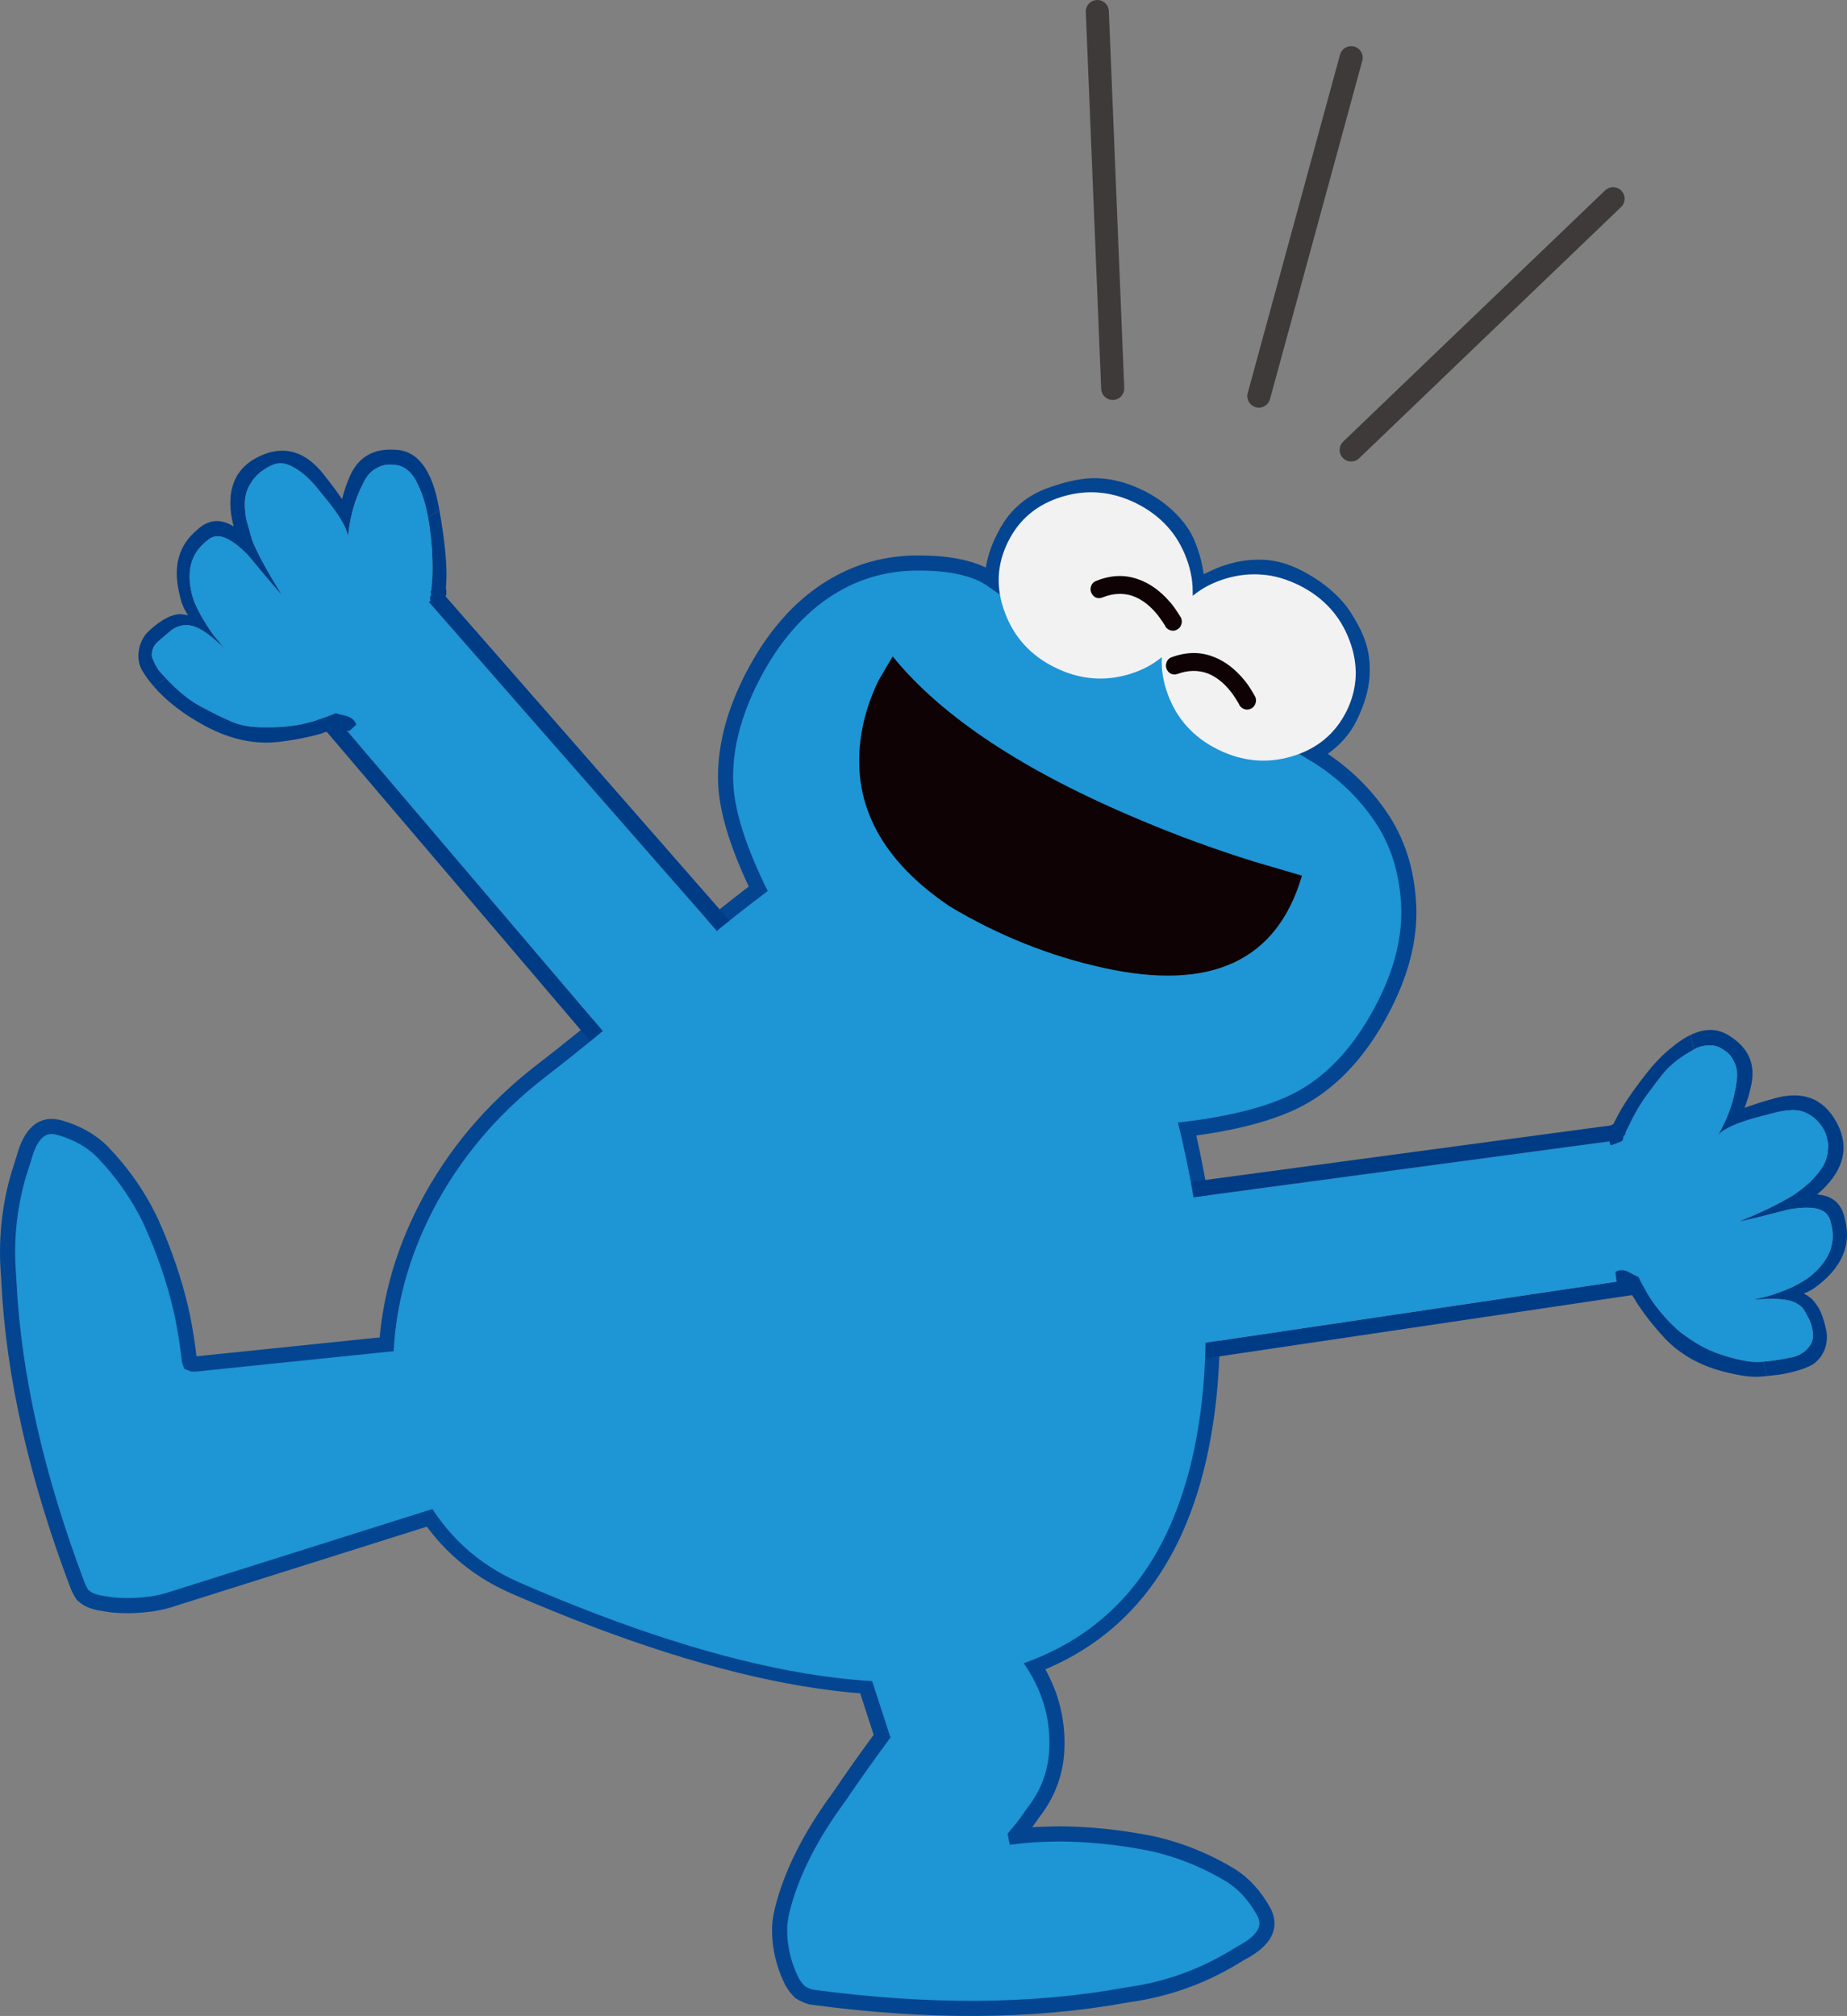 <?xml version="1.0" encoding="utf-8"?>
<!-- Generator: Adobe Illustrator 16.0.0, SVG Export Plug-In . SVG Version: 6.00 Build 0)  -->
<!DOCTYPE svg PUBLIC "-//W3C//DTD SVG 1.1//EN" "http://www.w3.org/Graphics/SVG/1.1/DTD/svg11.dtd">
<svg version="1.1" id="レイヤー_1" xmlns="http://www.w3.org/2000/svg" xmlns:xlink="http://www.w3.org/1999/xlink" x="0px"
	 y="0px" width="269.999px" height="294.725px" viewBox="0 0 269.999 294.725" enable-background="new 0 0 269.999 294.725"
	 xml:space="preserve">
<rect x="0" y="0" width="269.999" height="294.725" fill="#808080" stroke="none"/>
<g>
	<g>
		<path fill="#1E95D4" d="M79.856,157.242c7.81-6.009,16.217-13.163,25.205-21.457c0.449-0.407,3.754-2.996,9.889-7.747
			c12.897,14.815,28.888,17.236,47.967,7.244c4.909,13.467,8.165,23.618,9.766,30.464c4.016,17.295,4.683,32.555,1.997,45.741
			c-3.454,16.765-12.15,27.404-26.1,31.908c-17.035,5.505-41.205,1.458-72.496-12.138c-6.133-2.654-10.835-6.967-14.118-12.959
			c-3.149-5.764-4.624-12.31-4.405-19.662c0.198-7.494,2.135-14.771,5.785-21.854C67.282,169.215,72.787,162.704,79.856,157.242"/>
		<path fill="none" stroke="#044591" stroke-width="2.211" stroke-linecap="round" stroke-miterlimit="10" d="M104.771,134.714
			c-9.151,8.455-17.694,15.736-25.654,21.864c-7.196,5.56-12.792,12.201-16.8,19.917c-3.726,7.205-5.69,14.634-5.907,22.253
			c-0.225,7.483,1.275,14.158,4.473,20.027c3.343,6.104,8.123,10.49,14.354,13.197c31.837,13.831,56.416,17.931,73.757,12.32
			c14.189-4.591,23.051-15.433,26.567-32.516c2.734-13.435,2.071-28.97-2.003-46.586c-1.63-6.959-4.943-17.31-9.926-31.012
			c-19.413,10.175-35.675,7.726-48.792-7.365C108.577,131.665,105.228,134.294,104.771,134.714z"/>
		<path fill="#1E95D4" d="M69.897,197.852l-1.716-2.525l-39.795,4.105c-0.068,0.002-0.153-0.008-0.251-0.017
			c-0.099-0.038-0.21-0.075-0.322-0.125c-0.048-0.135-0.082-0.272-0.13-0.408c-0.248-2.176-0.58-4.347-1.022-6.528
			c-0.019-0.109-0.052-0.232-0.087-0.383c-0.018-0.096-0.067-0.316-0.154-0.686c-0.975-4.178-2.419-8.373-4.322-12.607
			c-1.818-3.849-4.242-7.311-7.243-10.401c-1.55-1.522-3.577-2.665-6.089-3.41l-0.039,0.001c-2.498-0.748-4.243,0.742-5.24,4.48
			c-0.014,0.029-0.012,0.057-0.024,0.084c-0.012,0.014-0.012,0.042-0.024,0.057c-0.185,0.562-0.366,1.138-0.547,1.74
			c-0.013,0.015-0.011,0.041-0.024,0.057c-0.014,0.015-0.023,0.07-0.048,0.154c-0.014,0.042-0.037,0.099-0.051,0.141
			c-1.455,4.935-1.95,9.967-1.502,15.094c0.003,0.083,0.009,0.166,0.011,0.235c0.003,0.042,0.005,0.081,0.005,0.124
			c0.004,0.068,0.006,0.124,0.009,0.192c0.004,0.069,0.008,0.152,0.011,0.221c0.691,13.724,4.062,28.573,10.113,44.537
			c0.093,0.202,0.196,0.392,0.302,0.594c0.106,0.218,0.227,0.419,0.36,0.606c0.014,0.015,0.043,0.041,0.071,0.053
			c0.073,0.066,0.146,0.131,0.216,0.184c0.129,0.106,0.272,0.197,0.415,0.287c0.07,0.039,0.127,0.078,0.197,0.115
			c0.213,0.115,0.466,0.215,0.733,0.3c0.238,0.071,0.49,0.144,0.756,0.202c0.433,0.076,0.893,0.152,1.351,0.215
			c0.238,0.045,0.488,0.076,0.779,0.105c0.851,0.086,1.874,0.11,3.077,0.07c0.262-0.012,0.538-0.023,0.826-0.05
			c0.222-0.011,0.456-0.034,0.718-0.074c0.303-0.026,0.593-0.054,0.882-0.095c0.177-0.034,0.356-0.07,0.535-0.093
			c0.314-0.056,0.632-0.112,0.948-0.18c0.259-0.066,0.519-0.133,0.793-0.202c0.271-0.08,0.546-0.174,0.818-0.257l47.176-14.88
			l0.414-0.336l1.443-1.809l-4.127-18.441L69.897,197.852z"/>
		<path fill="none" stroke="#044591" stroke-width="2.212" stroke-linecap="round" stroke-miterlimit="10" d="M68.182,195.327
			l-39.795,4.105c-0.069,0.002-0.152-0.006-0.248-0.017c-0.101-0.037-0.211-0.075-0.325-0.125c-0.047-0.136-0.082-0.272-0.13-0.408
			c-0.248-2.176-0.58-4.347-1.022-6.528c-0.019-0.109-0.052-0.232-0.086-0.383c-0.019-0.096-0.068-0.316-0.156-0.686
			c-0.974-4.178-2.42-8.373-4.322-12.607c-1.818-3.849-4.24-7.311-7.242-10.401c-1.548-1.523-3.579-2.665-6.088-3.41l-0.042,0.001
			c-2.496-0.746-4.241,0.741-5.238,4.48c-0.013,0.029-0.012,0.056-0.024,0.084c-0.014,0.014-0.011,0.041-0.025,0.057
			c-0.183,0.562-0.363,1.138-0.546,1.74c-0.013,0.015-0.011,0.041-0.024,0.057c-0.013,0.014-0.023,0.07-0.049,0.153
			c-0.013,0.043-0.036,0.1-0.05,0.142c-1.455,4.936-1.951,9.967-1.501,15.094c0.002,0.083,0.008,0.166,0.01,0.235
			c0.001,0.042,0.004,0.081,0.005,0.124c0.003,0.068,0.005,0.124,0.009,0.192c0.004,0.069,0.009,0.152,0.011,0.221
			c0.691,13.724,4.062,28.573,10.113,44.537c0.093,0.202,0.195,0.392,0.303,0.594c0.105,0.217,0.225,0.419,0.358,0.606
			c0.016,0.015,0.044,0.041,0.071,0.053c0.074,0.066,0.146,0.131,0.217,0.184c0.129,0.106,0.272,0.197,0.415,0.287
			c0.07,0.039,0.126,0.078,0.197,0.115c0.212,0.115,0.466,0.215,0.733,0.3c0.237,0.071,0.491,0.144,0.756,0.202
			c0.433,0.076,0.892,0.152,1.353,0.217c0.235,0.045,0.487,0.074,0.778,0.103c0.848,0.087,1.874,0.111,3.076,0.071
			c0.262-0.012,0.537-0.023,0.828-0.05c0.221-0.01,0.454-0.034,0.716-0.074c0.303-0.026,0.592-0.054,0.883-0.095
			c0.177-0.034,0.354-0.07,0.535-0.093c0.312-0.056,0.631-0.112,0.946-0.181c0.26-0.065,0.52-0.132,0.793-0.199
			c0.273-0.082,0.546-0.177,0.818-0.259l47.178-14.88l0.413-0.336l1.441-1.809l-4.125-18.439l-0.202-0.449L68.182,195.327z"/>
		<path fill="#1E95D4" d="M146.074,235.342c1.479,2.13,2.943,4.473,4.391,7.029c3.013,4.318,4.338,8.939,3.995,13.883
			c-0.229,3.236-1.393,6.193-3.51,8.867c-0.681,1.026-1.412,2.008-2.207,2.945l-0.277,0.33c0.005,0.027,0.01,0.055,0.016,0.082
			c1.017-0.119,1.931-0.205,2.75-0.26c0.724-0.036,1.676-0.073,2.838-0.093c0.252-0.005,0.505-0.01,0.757-0.015
			c4.306,0.014,8.724,0.471,13.263,1.354c4.188,0.893,8.14,2.477,11.851,4.725c1.848,1.161,3.416,2.865,4.713,5.142l0.018,0.024
			c1.28,2.265,0.265,4.281-3.072,6.071c-0.063,0.04-0.126,0.079-0.191,0.106c-0.518,0.321-1.036,0.628-1.557,0.937
			c-0.074,0.043-0.152,0.084-0.229,0.127c-4.509,2.6-9.347,4.261-14.483,4.992c-0.204,0.039-0.409,0.076-0.615,0.1
			c-13.616,2.481-28.971,2.574-46.04,0.256c-0.541-0.18-1.047-0.408-1.523-0.701c-0.016-0.01-0.034-0.033-0.051-0.045
			c-0.397-0.405-0.767-0.871-1.075-1.391c-0.883-1.719-1.462-3.538-1.718-5.445c-0.092-0.643-0.145-1.309-0.142-1.971
			c-0.021-0.488-0.008-0.941,0.041-1.359c0.075-0.574,0.176-1.17,0.328-1.791c1.312-5.264,4.046-10.739,8.231-16.426
			c2.174-3.205,4.3-6.203,6.369-8.992l-5.412-16.658l0.166-0.172L146.074,235.342z"/>
		<path fill="none" stroke="#044591" stroke-width="2.212" stroke-linecap="round" stroke-miterlimit="10" d="M150.465,242.372
			c3.013,4.319,4.337,8.939,3.993,13.883c-0.227,3.235-1.392,6.194-3.508,8.867c-0.681,1.027-1.412,2.008-2.208,2.944l-0.276,0.331
			c0.005,0.027,0.01,0.055,0.016,0.081c1.018-0.118,1.931-0.203,2.751-0.259c0.724-0.035,1.672-0.072,2.838-0.092
			c0.251-0.006,0.504-0.01,0.756-0.015c4.307,0.013,8.724,0.47,13.263,1.353c4.188,0.895,8.14,2.477,11.849,4.725
			c1.848,1.162,3.417,2.865,4.715,5.143l0.018,0.025c1.28,2.264,0.265,4.281-3.072,6.071c-0.063,0.04-0.125,0.079-0.191,0.104
			c-0.517,0.322-1.036,0.63-1.557,0.938c-0.076,0.042-0.151,0.085-0.229,0.127c-4.509,2.6-9.347,4.26-14.483,4.992
			c-0.204,0.038-0.407,0.076-0.615,0.1c-13.615,2.482-28.971,2.572-46.04,0.256c-0.54-0.181-1.047-0.408-1.522-0.701
			c-0.017-0.01-0.035-0.034-0.051-0.046c-0.399-0.403-0.768-0.869-1.075-1.389c-0.883-1.72-1.463-3.538-1.719-5.446
			c-0.092-0.644-0.146-1.309-0.142-1.972c-0.021-0.487-0.006-0.94,0.041-1.357c0.075-0.577,0.177-1.171,0.328-1.791
			c1.312-5.265,4.046-10.739,8.23-16.428c2.174-3.204,4.301-6.202,6.37-8.993l-5.412-16.656l0.165-0.172l22.378-1.651
			C147.555,237.471,149.018,239.815,150.465,242.372z"/>
		<path fill="#003C86" d="M90.327,155.133c-0.254,0.221-0.551,0.307-0.862,0.289c-0.339-0.018-0.606-0.168-0.811-0.424
			l-46.285-54.341c-0.22-0.254-0.305-0.536-0.271-0.862c0.017-0.326,0.153-0.592,0.407-0.812c0.253-0.205,0.536-0.291,0.861-0.273
			c0.132,0.016,0.266,0.046,0.385,0.092c0.162,0.075,0.294,0.181,0.427,0.316l45.757,53.729c0.295,0.047,0.546,0.182,0.751,0.408
			c0.188,0.223,0.276,0.461,0.291,0.743c-0.001,0.044-0.001,0.074-0.001,0.118c-0.018,0.324-0.156,0.592-0.408,0.812L90.327,155.133
			z"/>
		<path fill="#1E95D4" d="M90.976,153.999c-0.013-0.281-0.099-0.52-0.29-0.744c-0.205-0.223-0.457-0.359-0.752-0.406l-45.757-53.73
			c-0.131-0.135-0.264-0.241-0.426-0.315c1.555-3.202,4.192-6.334,7.91-9.382c3.078-2.536,5.936-3.932,8.59-4.188
			c0.014,0.192,0.088,0.385,0.203,0.549c0.177,0.282,0.426,0.449,0.736,0.511l44.069,50.322c0.22,0.253,0.485,0.388,0.812,0.406
			h0.03c-0.266,4.548-1.872,8.46-4.821,11.737C98.374,151.992,94.936,153.739,90.976,153.999"/>
		<path fill="#003C86" d="M106.919,136.718c-0.239,0.219-0.507,0.32-0.818,0.304h-0.028c-0.326-0.019-0.592-0.154-0.812-0.407
			L61.19,86.292c-0.311-0.062-0.56-0.227-0.735-0.511c-0.116-0.164-0.188-0.357-0.202-0.55c-0.016-0.103,0-0.222,0.032-0.341
			c0.062-0.31,0.227-0.561,0.512-0.751c0.268-0.175,0.564-0.232,0.889-0.17c0.044,0.016,0.104,0.016,0.149,0.031
			c0.015,0.015,0.015,0.015,0.029,0.015c0.147,0.017,0.295,0.047,0.444,0.108c0.147,0.075,0.281,0.166,0.396,0.286l44.332,50.635
			c0.221,0.252,0.307,0.55,0.289,0.861C107.309,136.232,107.172,136.498,106.919,136.718"/>
		<path fill="#003C86" d="M64.013,89.021c-0.126-0.153-0.336-0.387-0.626-0.722c-0.196-0.242-0.339-0.419-0.433-0.543
			c-0.015-0.024-0.03-0.048-0.037-0.06c-0.096-0.156-0.086-0.328,0.011-0.52c0.076-0.146,0.104-0.263,0.097-0.356l-0.026-0.017
			c0.004-0.018-0.004-0.031,0.001-0.05c-0.073-0.12-0.079-0.234-0.006-0.36l0.07-0.125c0.036-0.319,0.066-0.67,0.098-1.051
			c0.126-2.293,0.055-4.611-0.208-6.946c-0.102-0.946-0.229-1.825-0.371-2.647l1.655-1.017c0.823,4.698,1.153,8.246,0.992,10.642
			c0.002,0.082-0.002,0.183-0.002,0.265c-0.005,0.018-0.01,0.038-0.015,0.058c-0.004,0.151-0.01,0.305-0.027,0.464
			c0.02,0.005,0.025,0.015,0.033,0.028c-0.005,0.021,0.004,0.031,0.011,0.043c-0.024,0.015-0.037,0.022-0.048,0.03l0.055,0.065
			c-0.005,0.019,0,0.05,0.002,0.081l0.009,0.014c0.002,0.03,0.005,0.062,0,0.081c-0.001,0.051,0.003,0.114,0.002,0.163
			c-0.001,0.134,0.003,0.248,0.004,0.33c-0.005,0.019-0.021,0.046-0.025,0.065c-0.095,0.223-0.112,0.383-0.062,0.467
			c0.074,0.119,0.131,0.186,0.149,0.188c0.013-0.006,0.031-0.002,0.046,0.021l-0.316,0.293c0.051,0.053,0.084,0.081,0.093,0.092
			l-1.111,1.016L64.013,89.021z"/>
		<path fill="#003C86" d="M51.077,106.861c-0.735-0.093-1.287-0.184-1.647-0.259c-0.129-0.021-0.244-0.047-0.355-0.096
			c-0.527,0.192-0.962,0.345-1.275,0.453c-0.189,0.067-0.374,0.116-0.536,0.148c-0.016,0.027-0.041,0.042-0.045,0.062
			c-0.485,0.151-0.979,0.288-1.5,0.411c-0.239,0.065-0.5,0.125-0.768,0.174c-1.232,0.279-2.578,0.512-4.01,0.683
			c-3.598,0.462-7.241-0.305-10.951-2.303c-3.129-1.678-5.644-3.617-7.544-5.819l1.834-1.129c1.722,1.833,3.376,3.178,4.961,4.037
			c1.767,0.965,3.332,1.736,4.689,2.305c1.366,0.581,3.083,0.847,5.131,0.792c1.108,0.029,2.209-0.036,3.315-0.172
			c0.758-0.085,1.517-0.222,2.265-0.402c0.997-0.232,2-0.536,2.991-0.914c0.067-0.025,0.135-0.05,0.202-0.076
			c0.38-0.135,0.753-0.281,1.121-0.458c0.012-0.007,0.037-0.022,0.048-0.03l0.019,0.006c0.068-0.026,0.116-0.056,0.185-0.082
			c-0.011,0.04-0.02,0.079-0.048,0.113c0.318,0.085,0.809,0.212,1.46,0.357c0.037,0.01,0.077,0.018,0.116,0.028
			c0.273,0.097,0.499,0.222,0.701,0.362c0.33,0.242,0.547,0.539,0.647,0.891L51.077,106.861L51.077,106.861z"/>
		<path fill="#003C86" d="M37.113,79.594c0.931,2.054,2.298,4.517,4.099,7.393c-0.56-0.564-2.23-2.527-4.995-5.868
			c-0.7-0.708-1.353-1.283-1.974-1.729l-0.011,0.008c-1.654-1.212-2.991-1.315-4.008-0.312c-2.135,1.662-2.904,4.036-2.319,7.111
			c0.157,0.846,0.41,1.633,0.76,2.392c0.39,0.82,0.82,1.627,1.32,2.412c0.234,0.383,0.471,0.767,0.718,1.143
			c0.385,0.542,0.783,1.057,1.214,1.567c0.142,0.178,0.284,0.354,0.431,0.512l-0.085,0.052c-0.049-0.053-0.116-0.111-0.178-0.155
			c-1.119-1.013-2.019-1.699-2.697-2.075c-0.118-0.059-0.226-0.125-0.338-0.172c-0.815-0.44-1.66-0.581-2.531-0.408
			c-0.539,0.116-1.056,0.352-1.51,0.714c-0.689,0.573-1.366,1.138-2.019,1.72c-0.527,0.507-0.785,1.11-0.793,1.825
			c-0.002,0.184,0.026,0.365,0.099,0.536c0.249,0.591,0.524,1.147,0.861,1.668c0.165,0.213,0.341,0.418,0.529,0.617
			c0.202,0.222,0.398,0.432,0.593,0.642l-1.834,1.129c-0.345-0.398-0.658-0.802-0.966-1.223c-0.325-0.444-0.617-0.893-0.839-1.335
			c-0.367-0.782-0.478-1.606-0.371-2.481c0.108-0.926,0.451-1.765,1.023-2.53c0.227-0.271,0.495-0.536,0.794-0.803
			c1.63-1.432,3.071-2.153,4.32-2.162c0.409,0.046,0.812,0.112,1.205,0.186c-0.032,0.002-0.069-0.008-0.115-0.029
			c-0.599-0.838-1.016-1.838-1.236-2.973c-0.038-0.145-0.063-0.292-0.102-0.435c-0.855-3.836-0.001-6.824,2.583-8.992
			c1.641-1.604,3.456-1.795,5.415-0.571c-0.159-0.611-0.282-1.213-0.384-1.831l0.007-0.019c-0.534-4.118,0.897-6.947,4.313-8.488
			c3.45-1.561,6.513-0.668,9.177,2.667c1.086,1.365,1.997,2.605,2.744,3.684c0.241-1.11,0.64-2.263,1.173-3.465
			c1.244-2.733,3.446-3.987,6.605-3.766c3.265,0.123,5.386,2.951,6.369,8.442c0.018,0.137,0.043,0.288,0.073,0.417l-1.654,1.017
			c-0.344-1.819-0.793-3.329-1.378-4.521c-0.785-1.897-1.907-2.942-3.346-3.129l-0.012,0.005c-0.115,0.003-0.224-0.012-0.353-0.031
			c-0.012,0.006-0.012,0.006-0.019-0.004c-0.797-0.088-1.544,0.039-2.232,0.399c-0.93,0.422-1.645,1.193-2.146,2.312
			c-0.031,0.084-0.058,0.151-0.103,0.21c-0.18,0.325-0.35,0.695-0.521,1.114c-0.832,1.899-1.36,4.075-1.6,6.536
			c-0.107-1.172-1.085-2.918-2.951-5.257c-0.576-0.721-1.162-1.433-1.735-2.121c-0.509-0.613-1.059-1.185-1.653-1.694
			c-0.629-0.539-1.326-1.002-2.098-1.37c-0.772-0.368-1.575-0.436-2.392-0.181c-0.141,0.069-0.299,0.134-0.445,0.191
			c-1.376,0.665-2.385,1.55-3.012,2.68c-0.683,1.063-0.928,2.438-0.727,4.083c0.03,0.344,0.08,0.694,0.136,1.055
			c0.241,0.794,0.448,1.56,0.639,2.301C36.758,78.671,36.914,79.137,37.113,79.594"/>
		<path fill="#003C86" d="M32.264,94.276l0.084-0.051c0.183,0.217,0.369,0.416,0.559,0.614
			C32.695,94.655,32.482,94.47,32.264,94.276"/>
		<path fill="#1E95D4" d="M61.204,71.103c0.833,1.733,1.41,4.121,1.749,7.169c0.263,2.333,0.334,4.653,0.207,6.944
			c-0.03,0.383-0.061,0.732-0.097,1.051l-0.072,0.126c-0.071,0.125-0.067,0.24,0.008,0.361c-0.005,0.018,0.003,0.03-0.001,0.049
			l0.026,0.017c0.007,0.093-0.021,0.21-0.097,0.355c-0.097,0.192-0.106,0.365-0.011,0.52c0.007,0.013,0.022,0.036,0.037,0.061
			l-13.748,16.438c-0.068,0.025-0.116,0.055-0.185,0.08l-0.019-0.004c-0.011,0.005-0.036,0.021-0.048,0.028
			c-0.369,0.179-0.742,0.325-1.121,0.46c-0.068,0.025-0.136,0.05-0.202,0.074c-0.991,0.378-1.994,0.682-2.991,0.914
			c-0.748,0.18-1.509,0.316-2.265,0.401c-1.106,0.136-2.207,0.202-3.313,0.172c-2.051,0.054-3.767-0.211-5.133-0.792
			c-1.357-0.569-2.923-1.34-4.689-2.305c-1.759-0.95-3.614-2.518-5.556-4.679c-0.187-0.198-0.362-0.404-0.527-0.617
			c-0.337-0.52-0.612-1.077-0.861-1.667c-0.072-0.171-0.1-0.352-0.098-0.537c0.007-0.714,0.263-1.317,0.793-1.826
			c0.651-0.582,1.328-1.147,2.018-1.72c0.452-0.362,0.971-0.597,1.51-0.714c0.868-0.172,1.714-0.031,2.531,0.409
			c0.112,0.048,0.22,0.113,0.338,0.173c0.679,0.375,1.577,1.061,2.697,2.076c0.281,0.241,0.561,0.48,0.821,0.716
			c-0.318-0.332-0.65-0.708-0.988-1.127c-0.433-0.511-0.832-1.025-1.215-1.567c-0.247-0.375-0.483-0.759-0.719-1.143
			c-0.498-0.784-0.928-1.592-1.318-2.411c-0.353-0.76-0.604-1.546-0.76-2.393c-0.587-3.075,0.184-5.449,2.318-7.109
			c1.017-1.005,2.352-0.902,4.008,0.31l0.011-0.007c0.622,0.444,1.273,1.019,1.973,1.728c2.765,3.34,4.437,5.303,4.997,5.867
			c-1.802-2.875-3.169-5.339-4.099-7.393c-0.201-0.456-0.356-0.923-0.479-1.392c-0.19-0.742-0.397-1.507-0.639-2.301
			c-0.057-0.362-0.106-0.711-0.136-1.056c-0.202-1.646,0.044-3.019,0.726-4.083c0.629-1.13,1.637-2.015,3.014-2.68
			c0.146-0.057,0.305-0.121,0.444-0.19c0.816-0.256,1.62-0.188,2.392,0.181c0.772,0.366,1.469,0.83,2.098,1.368
			c0.595,0.511,1.144,1.082,1.653,1.694c0.572,0.69,1.159,1.4,1.735,2.122c1.867,2.338,2.844,4.084,2.952,5.256
			c0.238-2.46,0.768-4.636,1.599-6.536c0.172-0.419,0.342-0.788,0.521-1.113c0.045-0.061,0.071-0.126,0.103-0.211
			c0.501-1.119,1.217-1.889,2.146-2.312c0.689-0.357,1.437-0.487,2.234-0.399c0.006,0.011,0.006,0.011,0.018,0.004
			c0.13,0.02,0.238,0.036,0.352,0.032l0.013-0.006C59.296,68.161,60.418,69.206,61.204,71.103"/>
		<path fill="#003C86" d="M173.812,197.805c0.044,0.319,0.204,0.569,0.44,0.753c0.258,0.202,0.543,0.261,0.852,0.207l67.731-10.058
			c0.318-0.047,0.56-0.195,0.741-0.451c0.192-0.246,0.262-0.524,0.218-0.844c-0.053-0.309-0.204-0.549-0.45-0.74
			c-0.106-0.074-0.223-0.135-0.337-0.176c-0.165-0.049-0.325-0.057-0.508-0.041l-66.962,9.947c-0.243-0.152-0.509-0.213-0.799-0.18
			c-0.279,0.04-0.492,0.158-0.679,0.354c-0.028,0.033-0.046,0.055-0.075,0.086c-0.192,0.248-0.261,0.525-0.217,0.844
			L173.812,197.805z"/>
		<path fill="#1E95D4" d="M174.061,196.577c0.187-0.194,0.397-0.312,0.679-0.354c0.29-0.033,0.556,0.026,0.799,0.181l66.962-9.95
			c0.182-0.014,0.343-0.006,0.509,0.042c0.896-3.296,0.968-7.222,0.203-11.771c-0.623-3.772-1.808-6.585-3.563-8.446
			c-0.13,0.131-0.304,0.225-0.493,0.271c-0.307,0.095-0.59,0.055-0.854-0.096l-63.59,8.55c-0.321,0.045-0.599-0.024-0.845-0.217
			c-0.013-0.009-0.013-0.009-0.021-0.02c-2.679,3.453-3.987,7.293-3.925,11.523C169.981,190.459,171.363,193.89,174.061,196.577"/>
		<path fill="#003C86" d="M173.445,174.032c0.034,0.309,0.165,0.552,0.4,0.734c0.01,0.012,0.01,0.012,0.021,0.02
			c0.246,0.192,0.523,0.262,0.845,0.217l63.59-8.55c0.265,0.151,0.548,0.19,0.855,0.096c0.188-0.045,0.362-0.14,0.492-0.271
			c0.076-0.066,0.139-0.161,0.191-0.266c0.151-0.265,0.189-0.551,0.105-0.865c-0.084-0.297-0.263-0.525-0.537-0.686
			c-0.042-0.017-0.086-0.055-0.127-0.07c-0.019,0.002-0.019,0.002-0.03-0.008c-0.116-0.082-0.243-0.152-0.389-0.202
			c-0.155-0.038-0.308-0.058-0.467-0.045l-63.981,8.611c-0.317,0.045-0.568,0.204-0.753,0.44
			C173.47,173.434,173.4,173.711,173.445,174.032"/>
		<path fill="#003C86" d="M235.035,165.54c-0.019-0.024-0.035-0.034-0.061-0.029l0.131,0.402c-0.09,0.033-0.128,0.043-0.144,0.045
			l0.481,1.475c0.193-0.069,0.491-0.164,0.908-0.283c0.293-0.123,0.509-0.212,0.649-0.258c0.011-0.016,0.024-0.019,0.037-0.021
			c0.16-0.093,0.237-0.249,0.243-0.472c0.004-0.167,0.047-0.288,0.102-0.356l0.036-0.021c0.011-0.016,0.023-0.02,0.033-0.037
			c0.11-0.064,0.174-0.162,0.169-0.301l0.01-0.141c0.131-0.291,0.494-1.025,1.105-2.203c0.601-1.174,1.356-2.384,2.287-3.633
			c0.78-1.047,1.391-1.85,1.836-2.406c0.078-0.086,0.153-0.188,0.229-0.287c0.205-0.255,0.431-0.498,0.654-0.743
			c0.214-0.215,0.433-0.415,0.665-0.619c0.219-0.202,0.439-0.391,0.678-0.567c0.199-0.169,0.413-0.328,0.645-0.478
			c0.204-0.143,0.42-0.288,0.638-0.433c0.208-0.131,0.417-0.259,0.626-0.375c0.21-0.117,0.415-0.246,0.622-0.375l-0.474-2.129
			c-0.688,0.334-1.384,0.766-2.107,1.316c-0.273,0.213-0.54,0.439-0.812,0.651c-0.693,0.558-1.324,1.155-1.921,1.776
			c-0.552,0.58-1.068,1.182-1.564,1.818c-2.132,2.71-3.633,4.945-4.479,6.688c-0.038,0.077-0.078,0.142-0.13,0.224
			c-0.009,0.029-0.018,0.045-0.027,0.061c-0.071,0.127-0.123,0.264-0.186,0.416c-0.027,0.005-0.053,0.013-0.079,0.019
			c0.005,0.026,0.024,0.051,0.044,0.073l-0.219,0.076c-0.112,0.121-0.193,0.32-0.229,0.592c-0.029,0.242-0.08,0.393-0.167,0.44
			C235.141,165.515,235.066,165.547,235.035,165.54"/>
		<path fill="#003C86" d="M237.973,185.883c-0.284-0.09-0.536-0.159-0.775-0.176c-0.41-0.033-0.755,0.043-1.055,0.25l0.181,1.376
			c0.604,0.404,1.069,0.692,1.403,0.88c0.113,0.07,0.225,0.13,0.332,0.176c0.263,0.496,0.488,0.891,0.662,1.172
			c0.112,0.182,0.229,0.336,0.328,0.468c0.008,0.04,0.014,0.066,0.006,0.095c0.262,0.428,0.551,0.848,0.87,1.291
			c0.144,0.204,0.289,0.421,0.452,0.649c0.771,1.034,1.635,2.106,2.609,3.181c2.426,2.733,5.679,4.562,9.754,5.473
			c0.79,0.185,1.589,0.342,2.389,0.452c0.805,0.114,1.614,0.141,2.445,0.066c0.233-0.009,0.452-0.03,0.68-0.067l-0.47-2.102
			c-0.936,0.097-1.861,0.053-2.806-0.139c-0.913-0.17-1.797-0.404-2.675-0.668c-0.819-0.246-1.602-0.529-2.341-0.852
			c-1.212-0.521-2.611-1.375-4.203-2.547c-0.854-0.712-1.648-1.479-2.393-2.326c-0.518-0.578-1.012-1.177-1.471-1.809
			c-0.6-0.824-1.158-1.713-1.677-2.666c-0.041-0.061-0.083-0.121-0.113-0.198c-0.201-0.343-0.38-0.706-0.534-1.087
			c-0.001-0.015-0.009-0.04-0.012-0.053l-0.029-0.008c-0.029-0.063-0.059-0.14-0.087-0.203c-0.018,0.047-0.022,0.088-0.027,0.131
			c-0.297-0.143-0.748-0.375-1.349-0.699C238.026,185.94,237.992,185.92,237.973,185.883"/>
		<path fill="#003C86" d="M259.592,176.153c-0.223,0.119-0.45,0.227-0.662,0.328c-0.237,0.123-0.477,0.23-0.713,0.354
			c-1.218,0.576-2.583,1.172-4.072,1.781c0.788-0.135,3.264-0.74,7.423-1.818c0.978-0.164,1.846-0.246,2.595-0.246l0.018,0.01
			c2.023-0.008,3.169,0.711,3.431,2.137c0.863,2.93-0.133,5.566-3.011,7.914c-1.216,0.896-2.531,1.592-3.93,2.109
			c-0.903,0.368-1.848,0.678-2.807,0.918c-0.526,0.131-1.016,0.24-1.469,0.328c0.075,0.025,0.626-0.002,1.681-0.057
			c1.058-0.055,2.024-0.02,2.913,0.114c0.592,0.104,1.034,0.214,1.314,0.361c0.138,0.052,0.374,0.179,0.7,0.397
			c0.019,0.012,0.05,0.031,0.065,0.041l0.002,0.014c0.125,0.112,0.258,0.22,0.394,0.329l0.15,0.175
			c0.221,0.367,0.427,0.738,0.622,1.11c0.515,0.886,0.783,1.839,0.789,2.862c-0.004,0.474-0.131,0.904-0.378,1.293
			c-0.599,0.924-1.45,1.517-2.559,1.792c-0.103,0.022-0.211,0.046-0.305,0.053c-0.94,0.209-1.82,0.364-2.671,0.47
			c-0.392,0.047-0.771,0.09-1.165,0.135c-0.054,0-0.108,0.01-0.164,0.01l0.47,2.103c0.557-0.056,1.1-0.106,1.653-0.175
			c1.171-0.164,2.293-0.428,3.364-0.777c0.674-0.22,1.279-0.494,1.809-0.791c0.119-0.097,0.236-0.192,0.353-0.287
			c0.697-0.613,1.17-1.357,1.432-2.234c0.24-0.858,0.271-1.711,0.07-2.555c-0.023-0.106-0.048-0.212-0.074-0.332
			c-0.272-1.16-0.612-2.125-1.042-2.875c-0.105-0.158-0.214-0.326-0.331-0.482c-0.183-0.265-0.39-0.51-0.609-0.738
			c-0.092-0.104-0.194-0.191-0.308-0.264c-0.279-0.201-0.57-0.387-0.898-0.551l0.57-0.236c0.341-0.16,0.697-0.363,1.055-0.625
			c0.601-0.425,1.174-0.898,1.724-1.424c2.613-2.539,3.508-5.375,2.681-8.522c-0.41-2.282-1.779-3.504-4.079-3.671
			c0.478-0.412,0.938-0.834,1.354-1.273l0.01-0.016c2.807-3.041,3.255-6.207,1.357-9.489c-1.909-3.337-4.913-4.416-9-3.269
			c-1.659,0.467-3.109,0.929-4.327,1.379c0.431-1.053,0.766-2.224,1.02-3.516c0.573-2.973-0.505-5.314-3.212-7.001
			c-1.663-1.114-3.562-1.162-5.682-0.149l0.475,2.129c0.013-0.004,0.013-0.004,0.027-0.006c0.294-0.176,0.597-0.314,0.924-0.4
			c0.195-0.057,0.381-0.1,0.581-0.129c0.281-0.05,0.554-0.068,0.847-0.064c0.168,0.004,0.336,0.008,0.509,0.039
			c0.362,0.072,0.691,0.18,1.006,0.344c0.298,0.156,0.562,0.335,0.811,0.527c0.25,0.182,0.461,0.385,0.634,0.596
			c0.175,0.225,0.328,0.48,0.456,0.745c0.508,0.899,0.643,1.951,0.425,3.152c-0.021,0.089-0.043,0.177-0.042,0.245
			c-0.043,0.369-0.105,0.773-0.215,1.214c-0.403,2.048-1.217,4.129-2.433,6.274c0.803-0.943,2.76-1.822,5.876-2.654
			c0.854-0.22,1.68-0.432,2.49-0.653c0.775-0.2,1.553-0.318,2.362-0.36c0.866-0.04,1.684,0.139,2.426,0.543s1.327,0.911,1.778,1.505
			c0.454,0.606,0.739,1.139,0.871,1.61c0.136,0.483,0.235,0.862,0.284,1.143c0.021,0.344,0.015,0.691-0.021,1.033
			c-0.062,1.276-0.646,2.518-1.759,3.75c-0.255,0.293-0.522,0.588-0.816,0.89c-0.08,0.073-0.149,0.144-0.232,0.203
			c-0.23,0.206-0.463,0.411-0.697,0.603c-0.048,0.036-0.095,0.074-0.13,0.098c-0.227,0.176-0.452,0.35-0.676,0.524
			c-0.154,0.116-0.297,0.218-0.456,0.323c-0.153,0.117-0.323,0.226-0.493,0.332c-0.308,0.18-0.628,0.362-0.939,0.529
			c-0.159,0.09-0.319,0.182-0.479,0.273C260.226,175.819,259.915,175.984,259.592,176.153"/>
		<path fill="#1E95D4" d="M243.088,157.015c-0.075,0.099-0.15,0.198-0.229,0.285c-0.446,0.558-1.056,1.36-1.836,2.409
			c-0.931,1.246-1.687,2.458-2.287,3.631c-0.611,1.177-0.975,1.912-1.105,2.203l-0.01,0.141c0.005,0.139-0.059,0.235-0.169,0.302
			c-0.011,0.017-0.022,0.021-0.033,0.036l-0.036,0.021c-0.055,0.066-0.098,0.188-0.102,0.355c-0.006,0.223-0.083,0.38-0.243,0.471
			c-0.013,0.004-0.026,0.006-0.037,0.021c-0.141,0.046-0.356,0.136-0.649,0.256l1.621,18.736c0.02,0.037,0.054,0.057,0.096,0.061
			c0.601,0.324,1.053,0.557,1.349,0.699c0.005-0.043,0.01-0.084,0.027-0.131c0.028,0.063,0.058,0.139,0.087,0.203l0.029,0.006
			c0.003,0.016,0.011,0.04,0.012,0.055c0.154,0.381,0.333,0.743,0.534,1.088c0.03,0.076,0.072,0.137,0.113,0.197
			c0.519,0.953,1.077,1.842,1.677,2.666c0.459,0.631,0.953,1.23,1.471,1.809c0.744,0.848,1.539,1.613,2.393,2.326
			c1.592,1.172,2.991,2.025,4.203,2.547c0.738,0.322,1.521,0.604,2.341,0.852c0.878,0.264,1.762,0.498,2.675,0.668
			c1.001,0.193,1.982,0.238,2.971,0.13c0.393-0.046,0.772-0.089,1.164-0.135c0.851-0.107,1.73-0.261,2.671-0.47
			c0.094-0.009,0.202-0.032,0.306-0.055c1.107-0.273,1.959-0.867,2.558-1.791c0.247-0.388,0.374-0.818,0.378-1.292
			c-0.006-1.025-0.274-1.979-0.789-2.862c-0.195-0.373-0.401-0.744-0.622-1.111l-0.15-0.176c-0.136-0.107-0.269-0.217-0.395-0.327
			l-0.001-0.015c-0.016-0.009-0.047-0.029-0.065-0.041c-0.325-0.219-0.562-0.347-0.7-0.398c-0.28-0.146-0.723-0.255-1.314-0.359
			c-0.889-0.135-1.855-0.169-2.912-0.115c-1.056,0.055-1.606,0.081-1.682,0.055c0.453-0.086,0.942-0.195,1.469-0.327
			c0.959-0.24,1.903-0.548,2.807-0.917c1.398-0.519,2.714-1.213,3.93-2.109c2.878-2.348,3.874-4.984,3.011-7.914
			c-0.262-1.428-1.407-2.145-3.431-2.137l-0.018-0.01c-0.749,0-1.617,0.083-2.595,0.244c-4.159,1.079-6.635,1.686-7.423,1.82
			c1.489-0.609,2.854-1.205,4.072-1.781c0.236-0.123,0.476-0.231,0.713-0.354c0.212-0.102,0.438-0.207,0.662-0.328
			c0.323-0.168,0.634-0.335,0.942-0.502c0.16-0.09,0.32-0.182,0.479-0.272c0.312-0.167,0.632-0.349,0.939-0.528
			c0.17-0.107,0.34-0.215,0.493-0.333c0.159-0.104,0.302-0.206,0.456-0.323c0.224-0.174,0.448-0.35,0.676-0.523
			c0.036-0.022,0.082-0.061,0.13-0.1c0.234-0.191,0.467-0.395,0.697-0.6c0.083-0.061,0.152-0.129,0.232-0.204
			c0.294-0.301,0.562-0.597,0.816-0.89c1.112-1.232,1.696-2.473,1.759-3.75c0.035-0.342,0.041-0.689,0.021-1.031
			c-0.049-0.281-0.148-0.662-0.284-1.146c-0.132-0.47-0.417-1.003-0.871-1.61c-0.451-0.594-1.036-1.1-1.778-1.504
			s-1.56-0.582-2.426-0.543c-0.81,0.043-1.587,0.159-2.362,0.361c-0.811,0.222-1.637,0.434-2.49,0.651
			c-3.116,0.833-5.073,1.713-5.876,2.656c1.216-2.146,2.029-4.228,2.433-6.274c0.109-0.441,0.172-0.845,0.215-1.215
			c-0.001-0.068,0.021-0.157,0.042-0.244c0.218-1.201,0.083-2.253-0.425-3.154c-0.128-0.263-0.281-0.52-0.456-0.744
			c-0.173-0.211-0.384-0.413-0.634-0.594c-0.25-0.193-0.513-0.373-0.81-0.528c-0.315-0.165-0.645-0.272-1.007-0.344
			c-0.173-0.032-0.341-0.036-0.509-0.04c-0.293-0.004-0.565,0.016-0.847,0.064c-0.2,0.03-0.386,0.071-0.581,0.129
			c-0.327,0.086-0.631,0.223-0.924,0.399c-0.222,0.133-0.44,0.267-0.65,0.382c-0.209,0.115-0.418,0.244-0.626,0.375
			c-0.218,0.146-0.434,0.291-0.638,0.434c-0.231,0.148-0.445,0.307-0.645,0.477c-0.239,0.176-0.459,0.365-0.678,0.568
			c-0.232,0.203-0.451,0.404-0.665,0.619C243.519,156.516,243.293,156.76,243.088,157.015"/>
		<path fill="#1E95D4" d="M109.873,101.055c3.606-7.001,7.711-11.951,12.324-14.833c4.165-2.58,8.932-3.592,14.326-3.022
			c2.806,0.291,5.965,1.055,9.48,2.283c-0.114-2.139,0.338-4.23,1.354-6.272c1.619-3.302,4.267-5.498,7.945-6.603
			c3.668-1.11,7.27-0.774,10.824,0.986c3.532,1.779,5.973,4.456,7.306,8.023c0.706,1.883,1.001,3.71,0.9,5.517
			c1.34-1.121,2.938-1.967,4.804-2.529c3.667-1.11,7.268-0.776,10.824,0.985c2.177,1.088,3.934,2.524,5.264,4.285
			c0.842,1.116,1.524,2.357,2.042,3.739c1.358,3.578,1.207,7.031-0.419,10.346c-1.293,2.614-3.238,4.544-5.797,5.77
			c3.982,2.936,7.071,5.848,9.273,8.724c2.81,3.632,4.419,7.604,4.822,11.899c0.566,5.869-1.102,12.352-5.019,19.444
			c-2.278,4.13-5.637,7.449-10.049,9.98c-4.281,2.424-9.261,3.931-14.938,4.505c-12.022,1.204-24.276-1.555-36.735-8.269
			c-12.483-6.725-21.497-15.456-27.045-26.194c-2.643-5.065-4.112-10.061-4.407-14.955
			C106.655,109.803,107.62,105.197,109.873,101.055"/>
		<path fill="none" stroke="#044591" stroke-width="2.209" stroke-linecap="round" stroke-miterlimit="10" d="M120.29,86.631
			c4.112-2.841,8.658-4.28,13.655-4.32c4.994-0.041,8.696,0.788,11.13,2.501c-0.007-2.213,0.7-4.585,2.141-7.123
			c1.44-2.537,3.554-4.3,6.337-5.311c2.794-1.005,5.126-1.46,6.992-1.359c1.867,0.099,3.738,0.573,5.58,1.429
			c1.861,0.847,3.441,1.92,4.743,3.189c1.304,1.269,2.211,2.547,2.735,3.841c0.529,1.282,0.894,2.492,1.095,3.631
			c0.255,1.464,0.395,2.29,0.449,2.479c1.039-0.528,1.858-0.927,2.474-1.203c1.079-0.512,2.184-0.876,3.314-1.126
			c1.264-0.282,2.538-0.379,3.836-0.315c1.605,0.076,3.285,0.575,5.023,1.46c2.312,1.194,4.225,2.65,5.74,4.402
			c0.543,0.625,1.115,1.458,1.7,2.508c0.576,1,0.991,1.885,1.249,2.645c0.529,1.46,0.739,3.1,0.612,4.926
			c-0.112,1.829-0.723,3.839-1.794,6.007c-1.072,2.169-2.826,3.938-5.267,5.308c3.938,2.375,7.176,5.395,9.703,9.058
			c2.536,3.665,3.932,7.997,4.183,12.992c0.251,4.997-1.121,10.269-4.134,15.826c-3.01,5.544-6.701,9.606-11.066,12.159
			c-4.364,2.554-11.047,4.271-20.025,5.15c-8.977,0.865-19.785-2.144-32.401-9.045c-12.616-6.902-21.104-14.382-25.444-22.451
			c-4.325-8.061-6.585-14.539-6.769-19.446c-0.184-4.907,1.12-10.058,3.884-15.453C112.743,93.601,116.189,89.478,120.29,86.631z"/>
		<path fill="#F2F2F3" d="M147.357,79.21c1.62-3.302,4.266-5.499,7.945-6.604c3.668-1.109,7.268-0.774,10.825,0.986
			c3.531,1.779,5.972,4.456,7.305,8.024c0.705,1.882,1.001,3.709,0.9,5.515c1.34-1.121,2.938-1.967,4.805-2.529
			c3.666-1.11,7.268-0.776,10.823,0.985c3.531,1.78,5.973,4.457,7.305,8.024c1.359,3.578,1.207,7.032-0.418,10.346
			c-1.655,3.316-4.309,5.525-7.981,6.618c-3.676,1.091-7.286,0.751-10.831-1.003c-3.531-1.75-5.971-4.426-7.299-8.006
			c-0.706-1.883-1.002-3.709-0.887-5.511c-1.339,1.122-2.952,1.961-4.817,2.523c-3.674,1.092-7.286,0.752-10.831-1.002
			c-3.532-1.75-5.973-4.427-7.299-8.007C145.55,85.979,145.701,82.525,147.357,79.21"/>
		<path fill="#0E0205" d="M168.916,89.536c-1.031-1.186-2.154-1.99-3.369-2.417c-1.387-0.457-2.843-0.388-4.363,0.22
			c-0.344,0.138-0.672,0.146-1.003,0.015c-0.311-0.156-0.535-0.401-0.67-0.739c-0.127-0.317-0.123-0.652,0.009-0.986
			s0.369-0.571,0.709-0.695c2.148-0.876,4.187-0.954,6.132-0.254c1.671,0.569,3.235,1.683,4.667,3.329
			c0.429,0.5,0.817,1.033,1.169,1.598c0.278,0.447,0.421,0.68,0.435,0.685c0.151,0.328,0.177,0.655,0.062,0.981
			c-0.105,0.344-0.311,0.607-0.622,0.771c-0.302,0.184-0.652,0.214-1.019,0.1c-0.345-0.136-0.594-0.347-0.737-0.624l0.011-0.027
			C169.734,90.57,169.262,89.915,168.916,89.536"/>
		<path fill="#0E0205" d="M179.814,100.981c-0.99-1.219-2.085-2.063-3.283-2.532c-1.37-0.504-2.83-0.488-4.37,0.069
			c-0.348,0.125-0.675,0.121-1.004-0.021c-0.306-0.167-0.521-0.419-0.643-0.762c-0.115-0.322-0.099-0.655,0.044-0.986
			c0.143-0.33,0.389-0.558,0.732-0.67c2.177-0.801,4.217-0.808,6.139-0.041c1.649,0.628,3.171,1.794,4.546,3.489
			c0.411,0.515,0.782,1.062,1.113,1.639c0.262,0.456,0.396,0.694,0.408,0.699c0.142,0.333,0.154,0.662,0.029,0.984
			c-0.119,0.339-0.332,0.595-0.648,0.75c-0.31,0.171-0.657,0.19-1.022,0.063c-0.339-0.148-0.583-0.366-0.715-0.65l0.012-0.027
			C180.596,102.042,180.144,101.374,179.814,100.981"/>
		<path fill="#0E0205" d="M128.442,99.446l2.053-3.48c7.184,8.866,19.307,16.871,36.381,23.991
			c5.326,2.252,10.836,4.257,16.539,6.034l6.906,2.025c-3.635,12.46-13.301,16.958-29.02,13.479
			c-7.858-1.729-15.344-4.723-22.471-8.989c-9.862-6.658-14.215-14.736-13.052-24.235
			C126.134,105.314,127.024,102.366,128.442,99.446"/>
		<path fill="#1E95D4" d="M79.799,157.385c7.81-6.008,16.217-13.164,25.206-21.458c0.449-0.406,3.753-2.996,9.888-7.747
			c0.064,0.068,0.126,0.136,0.176,0.201c0.622,1.049,1.169,1.906,1.64,2.573c0.992,1.396,2.172,2.762,3.58,4.079
			c1.698,1.488,2.998,2.616,3.892,3.414c2.143,1.878,5.496,4.216,10.065,7.015c4.867,2.986,9.817,5.679,14.853,8.107l4.703,1.787
			c4.158,1.388,7.27,2.303,9.359,2.756c1.786,0.279,3.12,0.505,4.007,0.662c1.623,0.277,2.859,0.453,3.696,0.503
			c0.716,2.475,1.3,4.677,1.761,6.612c4.017,17.297,4.685,32.555,1.999,45.739c-3.455,16.767-12.152,27.405-26.1,31.911
			c-17.036,5.504-41.204,1.457-72.495-12.139c-6.134-2.653-10.837-6.967-14.12-12.959c-3.147-5.763-4.624-12.309-4.405-19.662
			c0.2-7.493,2.135-14.77,5.785-21.854C67.226,169.36,72.729,162.846,79.799,157.385"/>
	</g>
	<g>
		
			<line fill="none" stroke="#3E3A39" stroke-width="3.373" stroke-linecap="round" stroke-linejoin="round" stroke-miterlimit="10" x1="162.659" y1="56.784" x2="160.41" y2="1.687"/>
		
			<line fill="none" stroke="#3E3A39" stroke-width="3.373" stroke-linecap="round" stroke-linejoin="round" stroke-miterlimit="10" x1="184.023" y1="57.909" x2="197.517" y2="8.433"/>
		
			<line fill="none" stroke="#3E3A39" stroke-width="3.373" stroke-linecap="round" stroke-linejoin="round" stroke-miterlimit="10" x1="197.517" y1="65.78" x2="235.805" y2="29.051"/>
	</g>
</g>
</svg>
